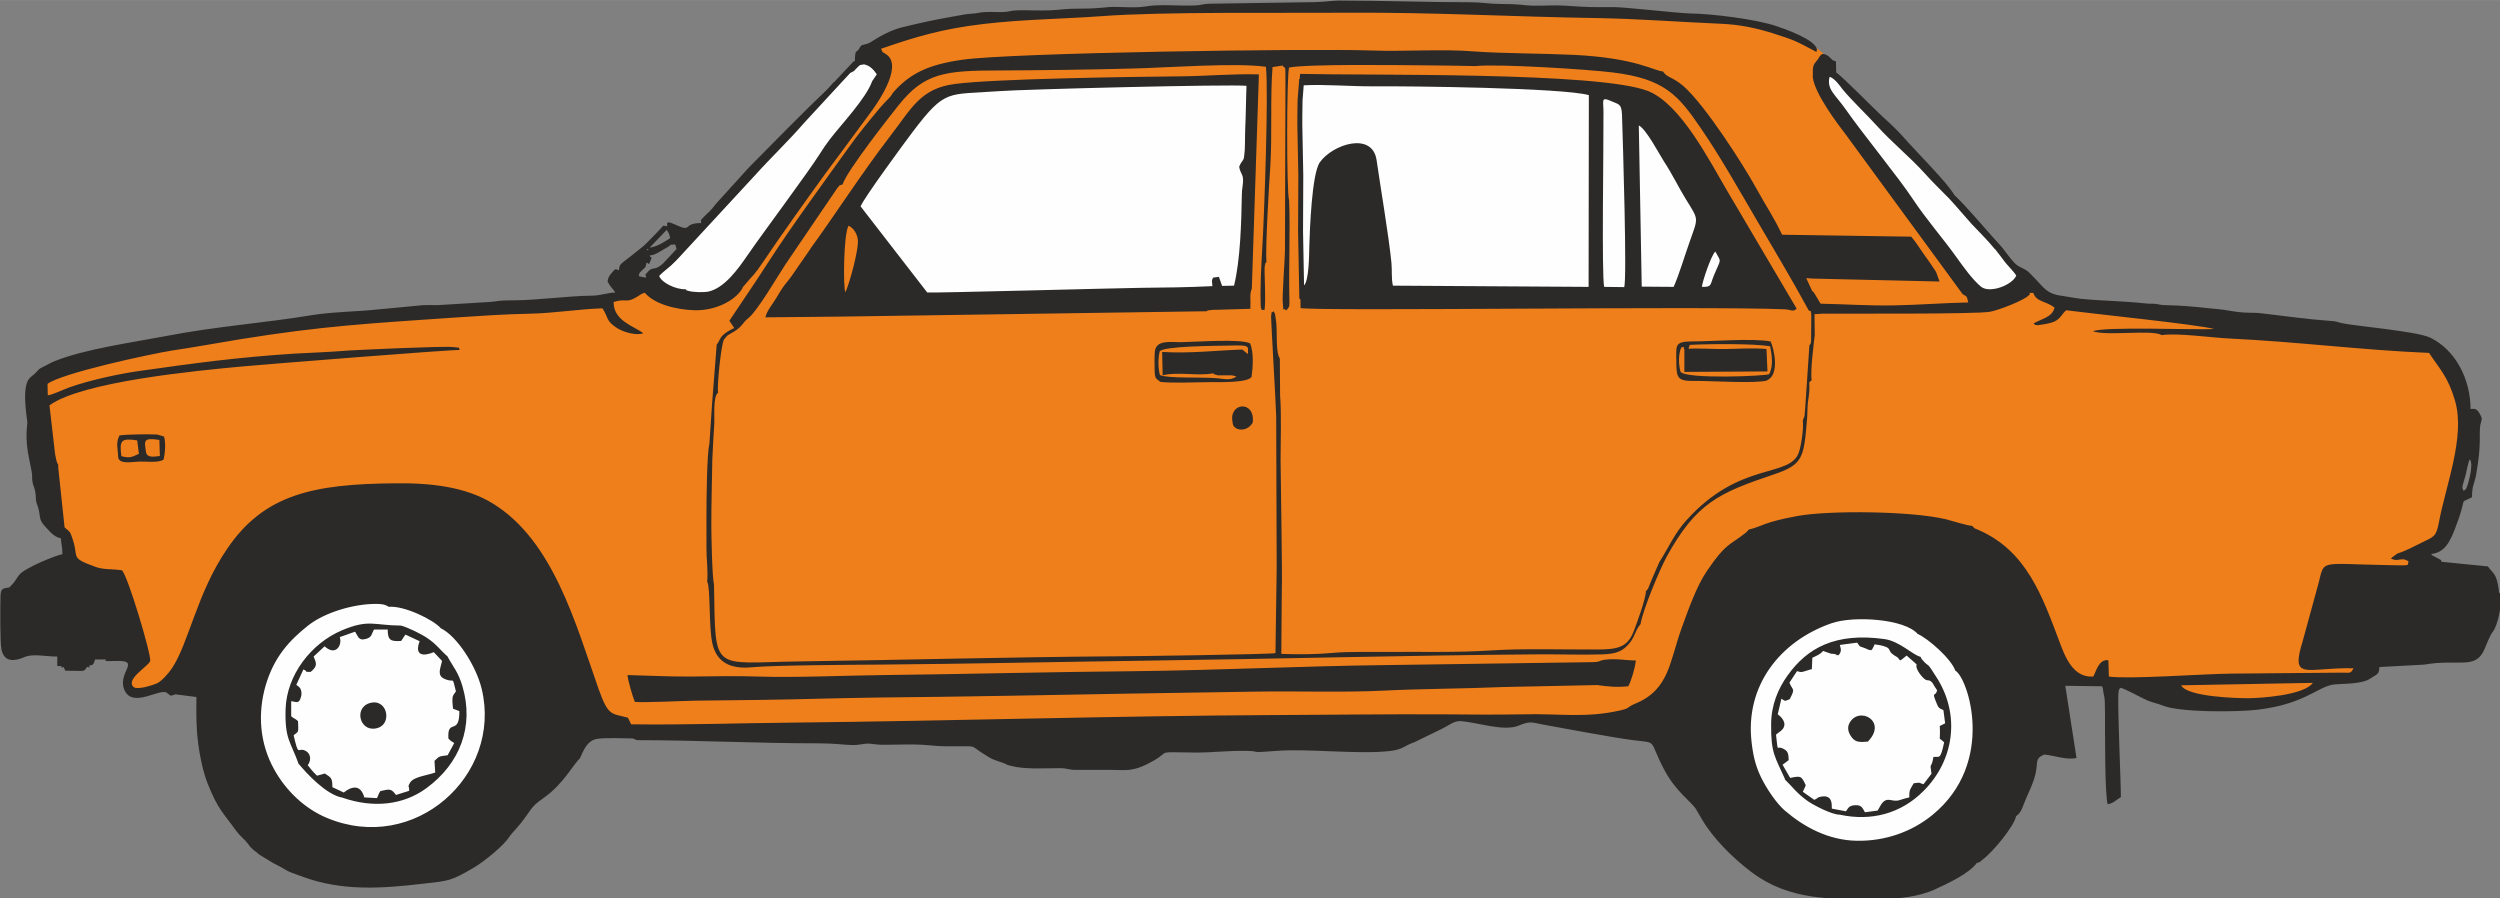 <?xml version="1.0" encoding="UTF-8"?>
<!DOCTYPE svg PUBLIC "-//W3C//DTD SVG 1.1//EN" "http://www.w3.org/Graphics/SVG/1.1/DTD/svg11.dtd">
<!-- Creator: CorelDRAW X5 -->
<svg xmlns="http://www.w3.org/2000/svg" xml:space="preserve" width="100.899mm" height="36.256mm" style="shape-rendering:geometricPrecision; text-rendering:geometricPrecision; image-rendering:optimizeQuality; fill-rule:evenodd; clip-rule:evenodd"
viewBox="0 0 10259 3686"
 xmlns:xlink="http://www.w3.org/1999/xlink">
 <rect x="0" y="0" width="10259" height="3686" fill="#808080" stroke="none"/>
 <defs>
  <style type="text/css">
   <![CDATA[
    .str0 {stroke:#2B2A29;stroke-width:20.335}
    .fil2 {fill:#2B2A29}
    .fil0 {fill:#EF7F1A}
    .fil1 {fill:#FEFEFE}
   ]]>
  </style>
 </defs>
 <g id="Слой_x0020_1">
  <path id="cvet" fill="#EF7F1A" d="M149 1562c0,0 316,-126 951,-220 635,-94 1017,-72 1384,-108l27 -16 55 -12 74 -38 35 -29 4 11c0,0 199,179 303,58 104,-121 806,-1017 607,-968l-70 17 9 -9 38 -48 48 -29c0,0 119,-128 1464,-140 1345,-12 1611,37 1780,32l195 7 272 64c0,0 140,50 176,107 35,57 -37,33 -25,79 12,46 442,644 442,644l182 231c0,0 45,71 153,14l58 -38 58 23 179 58 445 40 959 118c0,0 185,66 156,381 -29,315 -61,416 -197,468l14 61 -347 20 -110 353 243 20 -20 32 -61 35 -92 12c0,0 -338,234 -696,9l-116 -9 -254 -9c0,0 -121,-679 -621,-650 -500,29 -751,-12 -887,381 -136,393 -139,419 -436,448l-249 -20 -347 0 -3442 49c0,0 -327,-948 -653,-948 -327,0 -786,-243 -1095,705l-40 40 -61 32 -78 14 -35 -20 0 -38 26 -43 26 -78 -101 -283 -162 -66 -40 -46 -6 -64 -52 -52 -69 -584zm5193 -346l-5 -266 1 -231 -4 -207 0 -35 1 -66 6 -77 204 -1 504 11c0,0 743,-56 847,264l347 624 -1751 6 -127 6c0,0 -26,-26 -22,-28zm-1837 -386l306 -419c0,0 66,-49 286,-58 220,-9 1032,-23 1032,-23l-32 899 -1381 6 -136 -228 -75 -176zm-776 261l61 -58 2 -2 -44 48 -19 12z"/>
  <path id="belyi" class="fil1 str0" d="M1534 2438c275,0 499,223 499,499 0,275 -223,499 -499,499 -275,0 -499,-223 -499,-499 0,-275 223,-499 499,-499zm5989 -2133c0,0 587,575 789,850l-118 69 -81 -14 -639 -870 17 -46 32 12zm-2181 911l-5 -266 1 -231 -4 -207 0 -35 1 -66 6 -77 204 -1 504 11c0,0 743,-56 847,264l347 624 -1751 6 -127 6c0,0 -26,-26 -22,-28zm-1837 -386l306 -419c0,0 66,-49 286,-58 220,-9 1032,-23 1032,-23l-32 899 -1381 6 -136 -228 -75 -176zm-826 321c0,0 199,179 303,58 104,-121 806,-1017 607,-968l-81 20c0,0 -287,304 -761,819l-48 30 -28 20 7 21zm4952 1345c275,0 499,223 499,499 0,275 -223,499 -499,499 -275,0 -499,-223 -499,-499 0,-275 223,-499 499,-499z"/>
  <path id="kontur" class="fil2" d="M7869 2601c43,19 137,101 155,151 51,28 169,377 -94,592 -83,68 -192,108 -310,106 -118,-2 -218,-57 -297,-125 -30,-26 -66,-78 -88,-119 -27,-50 -40,-96 -47,-159 -28,-233 117,-417 329,-490 90,-31 300,-18 353,45zm151 -1798c-7,-27 -119,-143 -146,-172 -68,-71 -70,-82 -147,-151 -32,-29 -160,-160 -192,-183l-1 -45 -13 -5 -18 -17c-30,-21 -34,1 -43,13 -5,7 -10,12 -14,18 -10,16 -6,34 -7,57 10,70 101,189 139,239l476 650c16,11 16,2 23,34 -104,2 -201,10 -304,12 -100,2 -202,-5 -302,-7l-27 -45c-1,-1 -3,-3 -4,-4 -1,-1 -3,-3 -4,-4l-24 -52 25 2 522 12 -14 -39c-16,-25 -32,-48 -51,-74 -20,-28 -29,-45 -51,-71l-199 -3 -331 -5c-39,-81 -57,-102 -104,-187 -56,-102 -212,-345 -301,-423 -47,-40 -66,-33 -84,-60 -39,-3 -109,-55 -364,-68 -124,-6 -304,-6 -408,-14 -132,-11 -289,1 -426,-4 -247,-9 -1480,9 -1677,38 -142,20 -218,58 -286,137 -10,20 -23,26 -50,58 -43,51 -92,111 -131,166 -96,134 -243,335 -330,471 -52,81 -105,158 -159,239l20 30c-15,6 -34,18 -44,27 -17,15 -14,23 -28,41l-19 243 -11 165c-10,36 -12,229 -12,281 0,50 0,99 0,149 0,47 7,88 3,135 14,21 6,183 21,252 18,82 78,107 162,99 100,-9 413,-10 530,-11 363,-3 718,-11 1080,-16 535,-7 1080,-22 1610,-26 91,-1 181,3 272,0 46,-2 73,-8 100,-35 34,-34 30,-60 55,-89 12,-66 79,-224 108,-278 121,-219 213,-260 435,-335 126,-42 127,-68 141,-235 1,-30 1,-55 6,-84 3,-19 2,-20 3,-37 1,-22 -5,-23 9,-31 -5,-47 8,-139 13,-187l-1 -85 32 -2c66,-1 632,3 689,-8 33,-6 139,-46 159,-68 15,-11 -19,-10 18,-9 13,38 51,32 87,60 -9,39 -49,44 -86,65 7,5 3,11 40,4 53,-9 60,-17 83,-47 6,-7 5,-6 11,-11 97,13 554,60 607,77 -83,4 -452,-11 -497,9 56,21 244,-8 282,16 64,-10 208,11 280,14 285,14 536,47 817,59 43,66 78,97 107,198 42,147 -39,347 -67,499 -11,58 -21,57 -69,81 -29,14 -69,36 -101,45l-27 20c31,18 43,-9 73,13 -8,16 17,17 -73,15 -320,-5 -265,-30 -304,101l-58 212c-51,165 16,106 209,110 -12,23 -14,18 -47,18l-453 4c-117,1 -421,24 -504,12l-2 -67c-40,-5 -50,46 -62,67 -81,6 -115,-78 -138,-141 -72,-191 -136,-375 -334,-461 -20,-9 -12,-2 -24,-16 -24,-2 -80,-20 -107,-27 -138,-34 -477,-38 -610,-14 -143,26 -142,42 -201,56 -6,6 -3,5 -11,12 -69,55 -80,40 -160,157 -43,63 -77,160 -103,232 -51,138 -50,255 -191,313 -37,15 -20,18 -58,27 -145,34 -250,13 -403,17 -111,2 -224,1 -336,0 -224,-1 -449,2 -673,3 -658,3 -1321,24 -1985,31 -220,2 -444,10 -666,7l-13 -27c-69,-19 -80,-4 -121,-119 -94,-267 -186,-609 -435,-761 -110,-67 -250,-84 -402,-82 -335,3 -536,46 -687,269 -125,183 -157,387 -227,491 -15,22 -42,52 -61,61 -19,8 -83,29 -97,14 -31,-32 60,-83 69,-105 8,-19 -94,-359 -116,-373 -36,-6 -74,-2 -105,-13 -109,-39 -72,-37 -95,-109 -12,-35 -9,-33 -35,-54l-26 -245 0 -12c-1,-1 -2,-3 -3,-5 -8,-18 -11,-45 -14,-74l-19 -165c134,-97 600,-142 797,-160 40,-4 860,-70 887,-67 -11,-13 14,-7 -27,-12 -41,-5 -395,12 -428,14 -71,6 -153,9 -226,13 -231,15 -401,38 -634,71 -85,12 -209,39 -289,68 -23,8 -65,29 -87,32l-1 -47c58,-44 419,-122 512,-137 94,-14 182,-30 278,-46 342,-55 530,-65 879,-89 104,-7 208,-14 311,-16 100,-2 200,-19 297,-22 26,38 12,50 60,81 23,15 78,33 108,21 -39,-29 -123,-51 -122,-128 54,-17 50,8 99,-23 18,-11 9,-8 29,-15 37,45 125,70 207,72 84,1 161,-39 191,-86 8,-15 1,-5 12,-18 40,-48 35,-34 80,-101 72,-107 182,-261 254,-360 60,-80 116,-157 176,-238 30,-39 140,-194 74,-245 -14,-11 -19,-8 -22,-20 -1,-3 -2,-4 -3,-5 142,-49 251,-82 422,-102 161,-19 318,-20 484,-32 251,-19 749,-12 1023,-14 343,-2 676,17 1015,22 166,3 332,16 498,23 79,3 147,17 217,39 91,29 92,30 180,77l2 -10c-6,-42 -137,-86 -166,-96 -86,-29 -265,-51 -355,-52 -48,-1 -264,-26 -310,-26 -102,0 -99,1 -201,-6 -42,-3 -93,1 -136,0 -36,-1 -47,-7 -129,-7 -47,0 -76,-7 -129,-7 -181,0 -351,-7 -537,-7 -31,0 -54,7 -129,7l-401 6c-32,1 -29,6 -58,7 -61,3 -149,-6 -203,4 -42,7 -90,2 -133,2 -31,0 -54,7 -129,7 -78,0 -82,5 -129,7 -44,2 -92,-1 -136,0 -32,1 -29,6 -58,7 -23,1 -48,-1 -72,0 -26,1 -28,5 -58,7 -23,1 -38,5 -62,9 -97,17 -137,26 -224,47 -68,17 -124,60 -136,65 -29,11 -28,0 -42,27 -1,1 -3,1 -4,3 -2,9 -11,-11 -11,48l-39 38c-42,47 -32,19 -38,51 -20,-9 -4,-9 -21,6 -1,1 -2,3 -3,4l-13 14c-94,87 -226,224 -321,319l-135 149c-31,40 -25,28 -50,54 -18,20 -10,6 -11,25 -80,0 -32,41 -107,6 -42,-19 -31,-3 -32,7 -26,-2 -4,-12 -53,37 -16,16 -33,35 -49,48l-50 40c-47,35 -44,34 -46,56 -17,-8 -16,-5 -30,11 -12,14 -13,16 -17,35 14,26 19,25 32,45 -34,1 -60,13 -97,13 -98,1 -225,19 -317,19 -76,0 -67,5 -103,7l-214 13c-18,0 -41,-1 -58,0l-201 19c-64,7 -181,9 -262,23 -187,31 -386,45 -588,84 -141,27 -333,53 -459,103 -16,6 -24,12 -39,19 -43,21 -14,9 -62,48 -38,31 -16,153 -13,184 1,12 -12,62 8,153 20,94 7,55 14,96 3,16 10,23 12,47 3,36 -1,21 9,50 13,38 1,51 29,81 20,21 35,43 66,50 1,28 6,30 6,65 -20,2 -159,57 -179,87 -34,52 -26,32 -38,49 -29,5 -36,4 -37,38 -1,45 -2,189 4,217 12,55 55,48 95,31 35,-15 83,-2 134,-2l0 39 18 0c-1,10 -9,8 8,4l7 15c87,0 72,7 90,-16 21,6 9,3 7,-4 20,-9 4,7 20,-11l5 -15 45 0c-1,8 -17,7 46,6 100,-2 -6,51 32,124 34,66 137,-8 169,5l19 14 19 -6 86 11c-1,70 -1,126 7,189 6,51 21,121 39,166 43,108 64,120 117,194 17,23 34,34 50,55 12,19 25,26 47,44l56 34c76,38 29,23 124,57 161,58 319,47 491,27 107,-12 113,-11 206,-65 41,-24 124,-90 148,-129 14,-20 34,-35 67,-82 32,-45 32,-47 77,-79 77,-55 118,-135 145,-160 14,-31 29,-72 69,-79 36,-6 108,-2 147,-2l18 7c238,0 488,13 739,13 75,0 102,6 142,7 28,1 51,-6 65,-6 14,0 43,6 71,5 47,0 110,-3 155,0 71,5 57,7 142,6 87,0 49,-4 114,35 19,12 24,16 47,24 8,3 18,6 29,10 15,6 9,6 28,11 58,16 141,10 203,10 33,0 36,8 71,7l142 0c58,0 88,11 174,-39 71,-41 -2,-33 181,-32 52,0 121,-8 194,-7 75,1 0,10 129,0 124,-10 331,15 460,1 58,-6 61,-22 105,-37l113 -55c34,-17 49,-33 78,-31 66,5 174,43 234,19 54,-22 54,-13 112,-3 89,16 280,52 359,62 105,13 62,-5 127,119 49,94 112,132 132,165 8,14 15,25 24,41 46,79 129,161 204,217 154,116 325,111 516,111 78,0 171,-10 237,-41 52,-24 137,-63 171,-108 19,-5 9,-3 24,-14 42,-31 130,-138 137,-178 18,-12 25,-31 33,-53 13,-35 42,-87 49,-132 7,-43 -2,-53 34,-68 42,4 93,24 132,14l-46 -296 151 2c1,4 2,5 3,8 5,44 9,17 9,109 0,67 -1,331 11,367 23,-3 37,-20 54,-29 1,-48 -16,-411 -9,-435 4,-14 0,-5 8,-14 21,5 78,38 110,52 21,9 40,12 63,21 71,29 307,27 390,17 199,-24 247,-98 317,-104 37,-3 112,-1 145,-24l24 -15c12,-10 11,-13 13,-32l184 -10c143,-25 210,23 247,-63 7,-17 24,-59 33,-70 23,-28 38,-113 34,-147 -2,-18 0,-10 -7,-15 -1,-19 -7,-50 -13,-63 -10,-23 -20,-26 -33,-45l-190 -19c-4,-8 3,-3 -7,-10l-25 -13c-17,-10 -1,0 -11,-9 55,-5 77,-49 98,-103 56,-143 11,-99 70,-130 0,-49 9,-50 17,-93 23,-129 11,-163 17,-203 4,-22 12,-21 -2,-46 -14,-26 -25,-20 -38,-20 0,-119 -59,-241 -166,-293 -54,-26 -313,-48 -361,-59 -19,-4 -23,-8 -43,-9 -100,-7 -196,-21 -291,-32 -33,-4 -63,2 -132,-11 -36,-6 -50,-6 -87,-10 -52,-6 -112,-11 -169,-12 -24,0 -26,-3 -40,-5 -16,-2 -28,0 -43,-2 -90,-10 -188,-11 -265,-19 -22,-2 -55,-9 -78,-12 -66,-8 -78,-37 -114,-73 -23,-23 -24,-29 -54,-43 -42,-18 -61,-65 -91,-96 -36,-37 -156,-181 -180,-195zm-2755 -534l1 4c6,9 10,-13 9,57l-2 692c0,44 -12,190 -9,220 6,58 -4,11 14,32 14,-17 14,-12 13,-52 -3,-129 4,-274 -1,-399 -11,-35 -10,-524 0,-546 75,-15 446,-10 564,-9 64,1 136,1 200,3 90,-10 458,13 563,26 214,26 270,93 364,231 78,114 149,240 225,370 77,132 142,239 216,375 14,11 7,-8 11,20l-1 110c-3,12 -3,8 -7,14l-17 255c-1,10 -2,27 -3,35l-7 18c4,34 -6,100 -16,131 -37,107 -239,33 -460,277 -50,55 -72,109 -113,174 -9,22 -18,40 -27,62l-19 46c-6,10 -5,6 -9,10 2,26 -39,138 -51,168 -26,65 -68,72 -150,72 -139,1 -300,-5 -436,4 -136,9 -291,5 -431,6 -68,1 -151,-2 -217,4 -63,6 -146,7 -211,4l2 -265c3,-43 -5,-470 -5,-531 0,-83 4,-185 -2,-266l-1 -150c-18,-26 -10,-105 -15,-150l-5 -34c0,-2 -3,-2 -3,-5 0,-3 -2,-3 -3,-5 -10,13 -5,-14 -10,22l3 64 14 260 4 85 2 624 -5 348c-27,5 -579,13 -656,13 -433,3 -871,15 -1300,21 -361,5 -341,50 -348,-314 -8,-36 -11,-209 -11,-252 0,-87 3,-173 4,-260 2,-52 5,-96 8,-147 2,-27 -6,-116 16,-130 -6,-20 12,-198 24,-218 16,-22 20,-19 42,-33 34,-21 35,-37 57,-54 38,-29 123,-176 153,-221l212 -312c18,-22 6,-8 23,-17 17,-55 194,-280 230,-325 105,-132 191,-142 410,-142 186,-1 365,-3 550,-8 135,-3 425,-25 547,-7 11,110 -7,609 -15,742 -4,74 -10,172 -6,246 7,13 -4,8 15,10 7,-39 -2,-164 1,-179 3,-21 5,-13 7,-17 -5,-52 11,-328 16,-396 8,-132 -1,-275 9,-405l41 -6zm-1773 29c23,-12 9,-6 27,-22 11,-11 11,-12 27,-12 26,5 42,26 52,41l-19 28c-25,71 -129,180 -174,239 -16,21 -28,39 -42,61 -45,72 -235,326 -296,415 -36,52 -94,136 -163,149 -19,3 -59,2 -77,-3 -15,-4 -5,0 -13,-7 -40,1 -99,-26 -109,-55 16,-17 38,-32 54,-48 20,-18 32,-33 51,-53l292 -316c62,-69 135,-138 197,-210l191 -207zm-832 724l0 6 -8 -5 8 -1zm6 -6l-6 6 6 -6zm0 0l70 -73c9,15 11,17 14,34 -20,13 -54,36 -84,39zm0 32c23,0 47,-20 75,-35 23,-13 -6,-7 29,-10 4,5 5,16 6,19l-56 60c-31,31 -43,9 -63,35 -15,20 -9,0 -5,22 -20,-3 -14,-2 -31,-6 5,-19 0,-9 14,-24 17,-18 12,-5 18,-31 12,1 7,15 16,-7 10,-24 1,-10 -3,-22zm2392 684c-1,36 60,45 83,1 9,-93 -100,-81 -83,-1zm1525 -554c-11,-44 -2,-585 -3,-719 0,-46 -11,-63 30,-45 33,15 44,10 46,57 4,119 21,677 9,707l-82 -1zm401 -1c1,-19 37,-128 55,-145 26,48 24,25 -7,101 -15,37 -7,45 -48,44zm-258 -662c30,16 84,119 102,147 33,50 60,106 90,155 55,89 51,73 15,177 -21,59 -42,131 -65,183l-131 -1 -12 -661zm-1376 658c-14,-21 -7,-356 -6,-411 0,-107 -15,-318 1,-412 96,-5 197,5 297,4 148,-1 766,6 878,36l-1 787 -803 -5c-7,-30 -3,-62 -6,-93 -10,-104 -45,-311 -61,-422 -17,-118 -180,-66 -233,9 -33,47 -41,278 -43,341 -1,38 -1,148 -23,165zm2022 92l-279 -473c-76,-128 -195,-366 -331,-419 -204,-79 -1152,-63 -1427,-70 -8,41 1,924 2,961 85,14 1658,-9 1986,5 27,1 35,13 50,-3zm-460 168l0 93 341 -2 -4 -92c-52,-5 -115,-1 -166,0 -43,1 -123,-4 -154,-1l5 -16c73,-4 267,-6 330,6 7,36 14,81 -4,114 -9,8 -345,22 -364,-10 -8,-30 -9,-70 3,-99 21,-6 6,-2 12,6zm340 127c51,-23 29,-127 14,-159 -72,-14 -241,0 -325,0 -72,0 -62,19 -62,86 0,67 8,77 75,76 64,-1 251,12 298,-2zm-2153 -126c-109,4 -217,17 -330,10l2 96c62,-16 142,4 206,-8 2,1 4,0 5,3 1,2 4,2 6,2 18,4 -7,3 39,3 22,0 29,-2 47,5 -26,18 -52,9 -79,7 -65,-6 -198,2 -235,-13 -8,-26 -8,-71 -1,-97 13,-22 227,-23 281,-24 96,-3 80,2 81,35l-22 -18zm-337 133c54,6 143,1 201,1 42,0 159,3 173,-22 6,-43 9,-101 -6,-137 -38,-20 -220,-6 -284,-5 -46,0 -101,-10 -107,38 -2,17 -1,58 -1,77 1,34 4,33 24,48zm-1293 -368c-9,-16 -8,-235 13,-273 20,9 35,32 38,56 6,40 -38,194 -51,217zm63 -353c13,-34 180,-261 214,-306 135,-178 142,-150 351,-166 102,-8 952,-29 1018,-22l-7 268c-4,50 -8,28 -23,64 5,29 17,30 16,58 0,15 -5,35 -5,58 -2,114 -6,266 -32,372l-49 1 -13 -37 -24 3c-8,15 -3,16 -3,35 -99,5 -197,6 -297,7 -87,1 -864,22 -873,19l-274 -354zm-207 176l-70 101c-26,39 -32,35 -69,99 -16,27 -39,52 -45,80l307 -3 1504 -22c5,-2 -7,-2 17,-5 7,-1 19,-1 26,-1l136 -4c2,-45 -4,-58 6,-83l29 -879c-109,-3 -212,7 -319,8 -220,2 -762,10 -926,31 -145,18 -180,101 -270,217 -119,155 -225,322 -326,460zm-750 1748c3,27 19,81 30,110 29,4 193,-4 250,-5 86,-1 172,-2 259,-3 166,-2 334,-8 504,-10 339,-3 683,-10 1021,-16 171,-3 343,-5 511,-8 171,-3 355,4 524,-4 159,-8 336,-8 498,-15l382 -8c46,6 76,10 128,5 12,-23 27,-72 31,-106 -43,0 -82,-9 -127,-3 -28,4 -15,9 -51,10l-848 12c-341,4 -684,21 -1028,25 -345,3 -688,12 -1035,16 -170,2 -348,11 -517,6 -87,-3 -177,-1 -265,0 -90,1 -178,-4 -267,-6zm5090 273c83,-85 -39,-148 -76,-75 -10,19 -4,40 11,59 16,21 38,18 65,16zm-113 -397l69 -9c15,20 6,13 25,20 23,8 15,9 33,11 7,-8 2,-1 8,-12 1,-1 2,-3 2,-4 0,-1 1,-3 2,-4 0,-1 1,-3 2,-4 12,2 24,3 36,7 36,10 14,19 44,38 18,12 8,1 24,21 11,-6 6,-3 12,-8l15 -12 41 36c-7,21 26,55 31,59 16,13 18,-1 34,17 2,3 12,21 19,30 -6,31 -25,-1 -1,56 2,5 5,12 9,16 1,1 3,2 4,3l14 7 7 54 -22 11c4,72 -10,40 18,67 -16,74 -19,57 -44,60 -9,55 -16,14 -8,69l-33 43c-23,-7 -8,-8 -40,-4 -13,24 -19,24 -18,58 -20,4 -37,11 -47,13 -29,4 -45,-17 -68,15l-15 26 -52 7c-10,-16 -12,-30 -39,-29 -28,1 -29,12 -39,25l-58 -11c0,-20 2,-58 -45,-49 -19,4 -8,5 -27,13l-47 -33c7,-16 6,-11 12,-27 -18,-39 -20,-39 -64,-30l-31 -54 25 -19c-1,-32 -5,-39 -27,-49 -23,-10 -16,22 -25,-55 1,-1 4,-5 4,-4l12 -9c34,-24 15,-54 -9,-71l15 -64c19,11 10,11 34,2 25,-47 12,-34 -1,-68l31 -47c15,3 13,5 26,2l29 -9c1,0 4,-1 6,-1l2 -47c20,-10 31,-13 44,-28l32 11c6,1 16,1 17,2 21,5 -16,4 15,4 11,-13 11,-23 5,-40zm-228 552c36,35 47,55 94,89 23,16 98,56 132,56 130,28 252,-5 344,-98 123,-123 151,-306 57,-459 -50,-81 -32,-43 -60,-76 -8,-9 -3,-2 -10,-15 -32,-7 -86,-65 -150,-73 -199,-27 -314,36 -395,149 -39,54 -68,122 -68,202 -1,118 16,132 57,224zm-6826 -1327c-9,-65 0,-74 65,-64l7 55c-28,13 -37,19 -71,10zm156 -66l2 66c-28,4 -54,7 -57,-17 -7,-46 -12,-59 55,-49zm-164 -18c-16,35 -6,49 -5,91 8,28 53,17 87,16 30,-1 77,6 99,-8 8,-32 9,-73 2,-95l-28 -8c-29,-2 -134,-1 -155,4zm1024 1099c-65,23 -34,126 39,100 58,-21 34,-125 -39,-100zm-119 -272l62 -22c2,3 3,4 4,7l11 18c9,8 15,8 28,5 28,-6 25,-24 35,-39l56 0c0,43 11,50 55,47 0,0 6,-9 7,-10 1,-1 4,-6 5,-8l6 -8 58 27c-23,62 18,62 58,45 12,12 23,25 34,36 -6,30 -23,60 11,74 44,19 28,-17 46,51 -13,20 -18,14 -12,71l26 10c1,103 -50,27 -45,112 13,15 9,8 24,19l-27 50c-39,5 -33,4 -54,23l3 48c-38,13 -87,17 -103,41 -12,20 -3,12 -4,34l-54 17c-19,-26 -25,-25 -64,-16 -9,13 -7,16 -14,29l-52 -3c-21,-77 -84,-20 -84,-20l-47 -22c0,-40 -6,-39 -31,-56l-32 9c-21,-20 -23,-25 -38,-43 18,-25 10,-54 -16,-62 -25,-8 -22,26 -42,-61 21,-17 20,-8 18,-58 -13,-12 -16,-9 -28,-20l0 -62c21,3 32,13 40,-17 3,-9 3,-20 0,-29 -4,-12 -10,-13 -19,-21l29 -63c28,12 -8,9 30,10 30,-25 23,-36 12,-63l45 -42c46,42 74,-5 62,-39zm-167 523c30,36 110,124 177,136 126,44 250,31 345,-39 138,-101 196,-254 148,-417 -17,-59 -39,-81 -62,-124 -28,-24 -45,-50 -83,-75 -23,-16 -78,-43 -107,-51 -113,-1 -132,-27 -242,19 -128,54 -227,184 -232,322 -4,126 20,133 54,228zm367 -647c63,-6 184,53 214,88 65,31 145,153 168,250 84,353 -275,679 -636,528 -91,-38 -168,-112 -216,-199 -60,-108 -68,-230 -35,-344 34,-116 96,-184 174,-246 68,-54 187,-89 277,-89 22,0 38,1 54,12zm7356 322l540 -10c-35,51 -217,63 -267,63 -42,0 -246,-5 -273,-52zm1158 -799c-6,-13 -6,-10 0,-33 3,-10 6,-21 9,-31 5,-20 9,-48 17,-64 18,18 -8,108 -14,118 -7,12 -3,4 -12,11zm-1922 -991c16,20 26,34 42,55 13,16 35,37 45,54 -18,40 -110,74 -145,45 -34,-28 -72,-81 -97,-116 -59,-83 -126,-158 -183,-244 -55,-84 -208,-271 -274,-366 -44,-63 -80,-83 -67,-135 22,7 39,33 53,51 32,40 104,109 141,150 63,70 134,126 198,197 29,33 70,72 99,102 31,33 61,70 91,103 35,37 64,65 96,104z"/>
 </g>
</svg>
